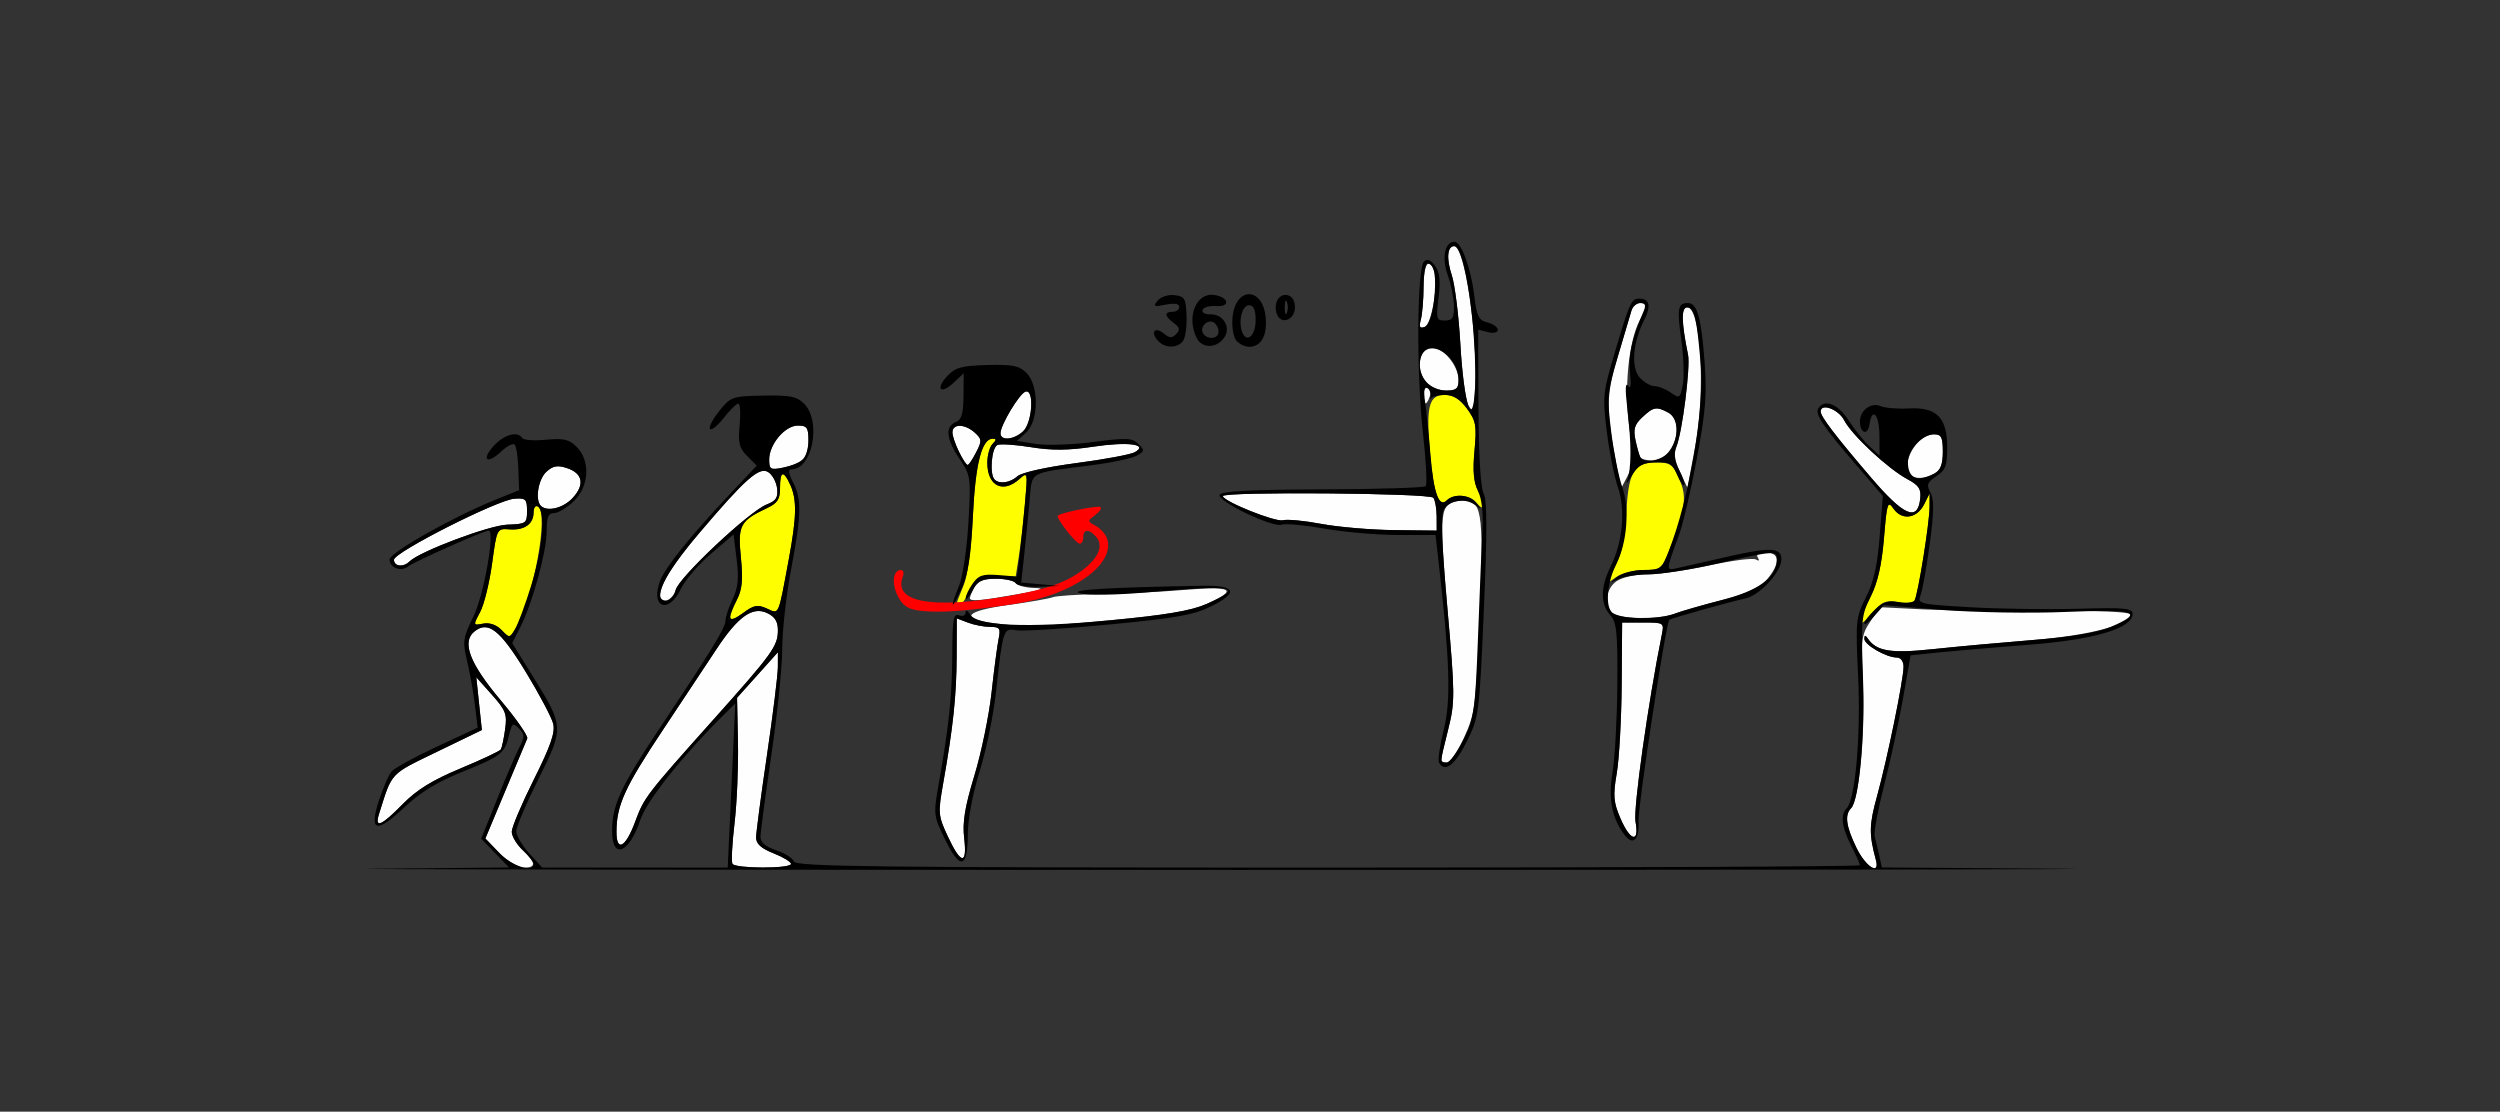<?xml version="1.0" encoding="UTF-8" standalone="no"?>
<!-- Created with Inkscape (http://www.inkscape.org/) -->

<svg
   xmlns:dc="http://purl.org/dc/elements/1.1/"
   xmlns:cc="http://creativecommons.org/ns#"
   xmlns:rdf="http://www.w3.org/1999/02/22-rdf-syntax-ns#"
   xmlns:svg="http://www.w3.org/2000/svg"
   xmlns="http://www.w3.org/2000/svg"
   xmlns:sodipodi="http://sodipodi.sourceforge.net/DTD/sodipodi-0.dtd"
   xmlns:inkscape="http://www.inkscape.org/namespaces/inkscape"
   id="svg3570"
   version="1.1"
   inkscape:version="0.91 r13725"
   width="535.514"
   height="238.125"
   viewBox="0 0 535.514 238.125"
   sodipodi:docname="fx121402.svg">
  <rect x="0" y="0" width="535.514" height="238.125" fill="#333333" stroke="none"/>
  <defs
     id="defs3574" />
  <sodipodi:namedview
     pagecolor="#ffffff"
     bordercolor="#666666"
     borderopacity="1"
     objecttolerance="10"
     gridtolerance="10"
     guidetolerance="10"
     inkscape:pageopacity="0"
     inkscape:pageshadow="2"
     inkscape:window-width="1047"
     inkscape:window-height="910"
     id="namedview3572"
     showgrid="false"
     inkscape:zoom="1.075602"
     inkscape:cx="264.80619"
     inkscape:cy="84.109349"
     inkscape:window-x="0"
     inkscape:window-y="0"
     inkscape:window-maximized="0"
     inkscape:current-layer="svg3570" />
  <g
     id="g3580"
     transform="translate(-3.463,-4.466)">
    <path
       style="fill:#fefefe"
       d="m 110.439,187.196 -3.012,-3.117 4.285,-10.242 c 2.357,-5.633 4.469,-10.664 4.693,-11.18 0.225,-0.516 -2.351,-4.216 -5.724,-8.223 -6.585,-7.823 -8.35,-12.407 -5.645,-14.659 2.938,-2.446 5.535,-0.428 11.013,8.559 2.916,4.784 5.576,9.803 5.912,11.153 0.462,1.861 -0.537,4.746 -4.133,11.936 -2.609,5.215 -4.743,10.259 -4.743,11.21 0,0.951 1.051,2.719 2.336,3.93 2.905,2.738 2.955,3.75 0.183,3.75 -1.212,0 -3.469,-1.362 -5.165,-3.117 z m 49.922,2.311 c -0.273,-0.443 -0.076,-4.346 0.439,-8.672 0.514,-4.326 0.847,-12.149 0.74,-17.384 l -0.195,-9.518 4.375,-4.881 4.375,-4.881 -0.008,3.148 c -0.005,1.732 -1.056,10.247 -2.336,18.924 -1.281,8.677 -2.328,16.621 -2.328,17.654 0,1.321 1.11,2.315 3.738,3.351 2.056,0.81 3.738,1.831 3.738,2.268 0,1.045 -11.891,1.035 -12.536,-0.011 z m 240.759,-3.438 c -2.235,-4.615 -2.563,-7.059 -1.14,-8.487 1.687,-1.693 3.039,-15.74 2.539,-26.387 -0.459,-9.763 -0.344,-10.746 1.576,-13.594 l 2.07,-3.069 9.301,0.469 c 5.115,0.258 17.186,0.404 26.824,0.325 10.396,-0.085 17.523,0.214 17.523,0.736 0,2.203 -8.79,4.524 -20.789,5.489 -6.813,0.548 -16.474,1.43 -21.469,1.96 -9.132,0.97 -12.18,0.465 -14.036,-2.323 -0.479,-0.719 -0.691,-0.684 -0.701,0.116 -0.016,1.283 4.709,4.008 6.949,4.008 0.847,0 1.448,0.815 1.448,1.962 0,2.782 -3.475,19.753 -5.681,27.745 -1.705,6.176 -1.739,8.117 -0.244,13.652 0.928,3.435 -2.187,1.49 -4.169,-2.603 z m -194.601,-2.366 c -2.111,-4.521 -2.157,-5.04 -1.016,-11.484 2.129,-12.019 2.845,-18.776 2.877,-27.117 l 0.031,-8.18 2.397,0.914 c 1.319,0.503 3.455,0.914 4.747,0.914 2.07,0 2.286,0.307 1.815,2.578 -0.294,1.418 -0.974,6.586 -1.51,11.484 -0.536,4.898 -2.194,12.914 -3.684,17.812 -2.046,6.727 -2.58,9.996 -2.181,13.359 0.689,5.812 -0.683,5.701 -3.476,-0.282 z m -71.006,-1.052 c 0,-5.665 1.764,-9.534 9.968,-21.869 4.459,-6.703 9.612,-14.474 11.452,-17.269 4.569,-6.939 7.686,-9.179 10.795,-7.758 1.709,0.781 2.363,1.807 2.363,3.704 0,3.411 -1.111,4.948 -13.972,19.334 -14.285,15.979 -14.673,16.486 -16.606,21.708 -2.045,5.525 -4.001,6.576 -4.001,2.15 z m 215.033,-2.933 c -1.47,-3.441 -1.583,-4.852 -0.767,-9.609 0.526,-3.067 1.001,-11.588 1.056,-18.935 l 0.1,-13.359 4.514,-5.5e-4 c 4.428,-5.3e-4 4.504,0.049 3.991,2.578 -2.917,14.383 -6.149,37.348 -5.64,40.07 0.879,4.698 -1.122,4.24 -3.252,-0.744 z M 84.65,178.828 c 2.851,-9.058 2.224,-8.386 12.421,-13.329 l 9.607,-4.657 -0.596,-5.655 -0.596,-5.655 3.347,3.75 c 2.957,3.313 3.287,4.177 2.83,7.411 -0.284,2.013 -0.696,3.95 -0.914,4.304 -0.218,0.354 -4.112,2.189 -8.652,4.077 -6.008,2.498 -9.379,4.58 -12.381,7.649 -4.565,4.666 -6.069,5.292 -5.067,2.107 z M 312.15,167.302 c 0,-0.281 0.695,-3.288 1.545,-6.682 1.45,-5.792 1.439,-7.38 -0.183,-25.813 -1.86,-21.139 -1.699,-22.544 2.645,-23.067 4.799,-0.578 5.192,1.702 4.254,24.666 -0.793,19.405 -0.99,20.944 -3.322,26.016 -1.364,2.965 -3.033,5.391 -3.709,5.391 -0.677,0 -1.23,-0.23 -1.23,-0.51 z m -96.189,-29.396 c -7.043,-0.958 -5.598,-2.593 3.389,-3.833 4.522,-0.624 8.852,-1.378 9.623,-1.676 0.771,-0.298 5.397,-0.602 10.28,-0.677 4.883,-0.075 12.979,-0.48 17.991,-0.9 10.273,-0.861 11.551,-0.036 4.673,3.018 -3.25,1.443 -8.695,2.369 -20.327,3.457 -16.311,1.526 -18.519,1.578 -25.628,0.611 z M 348.785,135.75 c -1.784,-1.79 -1.304,-5.203 0.956,-6.791 1.179,-0.828 4.015,-1.459 6.558,-1.459 2.465,0 8.472,-0.867 13.349,-1.927 4.877,-1.06 9.351,-1.628 9.941,-1.261 0.664,0.411 0.819,0.252 0.407,-0.417 -0.438,-0.71 0.155,-1.082 1.725,-1.082 3.019,0 3.122,2.325 0.255,5.759 -1.526,1.827 -4.057,2.989 -9.641,4.424 -4.165,1.07 -8.713,2.381 -10.108,2.913 -3.465,1.322 -12.068,1.221 -13.442,-0.158 z m -203.925,-3.501 c 0,-2.563 2.61,-6.798 8.375,-13.587 9.901,-11.661 12.864,-14.281 14.785,-13.075 0.884,0.555 1.74,2.127 1.903,3.492 0.234,1.965 -0.227,2.682 -2.209,3.438 -3.675,1.402 -18.841,15.638 -19.511,18.314 -0.537,2.147 -3.342,3.337 -3.342,1.417 z m 66.355,0.346 c 0,-0.292 0.435,-1.346 0.967,-2.344 0.703,-1.318 1.965,-1.813 4.618,-1.813 2.008,0 3.91,0.422 4.228,0.938 0.318,0.516 2.13,0.983 4.027,1.039 2.475,0.072 1.47,0.449 -3.56,1.335 -8.015,1.411 -10.28,1.597 -10.28,0.846 z M 87.85,124.363 c 0,-1.587 22.146,-12.811 25.798,-13.075 2.426,-0.175 2.706,0.095 2.706,2.613 0,2.682 -0.189,2.814 -4.206,2.949 -3.898,0.131 -18.807,5.741 -20.981,7.895 -1.311,1.299 -3.318,1.068 -3.318,-0.382 z m 198.598,-7.684 c -3.598,-0.679 -7.272,-1.028 -8.164,-0.774 -1.608,0.458 -12.864,-4.07 -12.865,-5.175 -5.2e-4,-1.008 44.337,-0.651 45.079,0.362 0.378,0.516 0.693,2.309 0.701,3.984 l 0.014,3.047 -9.112,-0.105 c -5.012,-0.058 -12.056,-0.661 -15.654,-1.34 z m 117.757,-9.966 c -7.567,-8.85 -10.748,-13.017 -10.748,-14.083 0,-1.918 3.815,-0.514 5.035,1.852 1.636,3.174 9.373,10.384 13.541,12.619 2.477,1.328 2.99,2.116 2.749,4.219 -0.567,4.949 -3.497,3.672 -10.577,-4.607 z m -284.891,6.099 c -1.281,-1.285 -0.559,-5.705 1.192,-7.295 1.421,-1.29 2.384,-1.458 4.439,-0.771 3.379,1.129 3.815,3.578 1.144,6.43 -2.015,2.152 -5.437,2.978 -6.775,1.635 z m 230.392,-8.791 c -2.269,-11.929 -2.232,-14.704 0.31,-23.218 1.338,-4.481 2.646,-8.886 2.906,-9.788 0.261,-0.902 1.076,-1.641 1.813,-1.641 1.677,0 1.671,0.386 -0.059,3.743 -2.396,4.648 -3.353,14.65 -2.205,23.042 0.871,6.367 0.811,7.994 -0.378,10.272 l -1.414,2.706 -0.973,-5.116 z m 13.612,1.544 c -1.146,-2.411 -1.357,-3.969 -0.741,-5.483 1.238,-3.044 3.001,-17.021 2.473,-19.609 -1.438,-7.051 -1.494,-10.162 -0.183,-10.162 2.952,0 3.969,17.828 1.703,29.858 l -1.651,8.764 -1.601,-3.368 z m -146.808,1.621 c -1.143,-1.146 -0.65,-6.924 0.633,-7.417 0.691,-0.266 3.95,-0.042 7.243,0.497 4.31,0.706 7.984,0.678 13.115,-0.1 7.526,-1.142 12.093,-0.553 9.042,1.165 -0.873,0.492 -6.549,1.546 -12.613,2.344 -6.379,0.839 -11.65,2.017 -12.506,2.793 -1.566,1.422 -3.876,1.759 -4.914,0.718 z M 412.773,106.25 c -2.356,-2.364 1.282,-8.75 4.984,-8.75 1.555,0 1.869,0.625 1.869,3.717 0,2.715 -0.487,3.979 -1.808,4.688 -2.071,1.112 -4.14,1.254 -5.046,0.345 z m -244.548,-3.35 c 0,-3.267 3.384,-7.275 6.143,-7.275 1.954,0 2.269,0.439 2.269,3.166 0,3.631 -1.292,5.015 -5.463,5.851 -2.677,0.537 -2.948,0.376 -2.948,-1.743 z m 40.678,-1.603 c -0.784,-1.521 -1.426,-3.42 -1.426,-4.219 0,-1.898 2.675,-1.86 4.798,0.067 1.524,1.384 1.55,1.762 0.283,4.219 -0.765,1.484 -1.58,2.699 -1.81,2.699 -0.231,0 -1.061,-1.245 -1.845,-2.766 z m 145.935,1.125 c -0.227,-0.387 -0.697,-2.035 -1.045,-3.662 -0.505,-2.364 -0.21,-3.354 1.468,-4.922 2.39,-2.233 3.025,-2.347 5.548,-0.992 3.792,2.036 1.122,10.28 -3.33,10.28 -1.226,0 -2.414,-0.316 -2.641,-0.703 z M 217.772,97.266 c 0.024,-1.796 4.04,-8.477 5.358,-8.911 1.941,-0.64 1.475,6.702 -0.541,8.532 -2.014,1.828 -4.84,2.051 -4.818,0.38 z M 318.038,91.322 c -0.617,-1.078 -1.407,-6.984 -1.755,-13.125 -0.349,-6.141 -1.179,-12.797 -1.845,-14.791 -1.184,-3.547 -0.959,-6.218 0.524,-6.218 2.217,0 5.02,18.75 4.486,30 -0.251,5.278 -0.439,5.831 -1.41,4.134 z m -9.626,-2.315 c 0,-1.062 0.402,-1.681 0.894,-1.376 0.492,0.305 0.657,1.173 0.367,1.93 -0.741,1.938 -1.261,1.71 -1.261,-0.554 z m 0.542,-2.674 c -2.247,-2.491 -1.644,-7.023 0.986,-7.4 2.433,-0.348 5.949,3.775 5.949,6.974 0,1.812 -0.486,2.217 -2.659,2.217 -1.462,0 -3.386,-0.806 -4.276,-1.792 z m -1.135,-13.428 c 0.312,-1.168 0.573,-4.338 0.58,-7.045 0.012,-4.783 1.099,-6.446 2.249,-3.441 0.986,2.578 -0.493,11.492 -2.004,12.073 -1.066,0.41 -1.259,0.039 -0.825,-1.587 z"
       id="path3590"
       inkscape:connector-curvature="0" />
    <path
       style="fill:#fefe00"
       d="m 110.89,139.415 c -1.076,-1.113 -2.555,-1.627 -3.924,-1.364 -2.18,0.418 -2.185,0.399 -0.654,-2.486 0.849,-1.599 2.002,-6.283 2.562,-10.408 1.017,-7.486 1.023,-7.5 3.727,-7.299 3.209,0.238 5.156,-1.141 5.156,-3.652 0,-0.999 0.421,-1.555 0.935,-1.236 2.422,1.502 -0.99,19.748 -4.919,26.303 -1.136,1.895 -1.185,1.898 -2.883,0.143 z m 290.979,-1.561 c 0,-0.572 1.005,-3.03 2.233,-5.463 1.568,-3.104 2.437,-6.879 2.918,-12.67 0.633,-7.625 0.789,-8.099 2.062,-6.275 1.79,2.563 5.005,2.097 6.534,-0.946 l 1.178,-2.344 -0.003,2.812 c -0.003,3.417 -2.483,18.926 -3.217,20.117 -0.289,0.469 -1.916,0.627 -3.616,0.35 -2.633,-0.429 -3.46,-0.062 -5.59,2.477 -1.375,1.639 -2.5,2.512 -2.5,1.94 z m -242.056,-0.997 c 0,-0.557 0.668,-2.309 1.485,-3.893 1.145,-2.221 1.342,-4.308 0.861,-9.116 -0.686,-6.855 -0.171,-7.825 5.598,-10.545 2.267,-1.068 2.802,-1.9 2.795,-4.343 -0.011,-3.639 0.733,-3.854 2.195,-0.634 1.44,3.17 1.367,6.872 -0.311,15.893 -2.321,12.477 -2.03,11.822 -4.712,10.596 -1.982,-0.906 -2.778,-0.752 -5.129,0.991 -1.53,1.135 -2.782,1.608 -2.782,1.051 z m 48.598,-3.148 c 0,-0.195 0.654,-1.924 1.453,-3.842 0.893,-2.145 1.663,-7.873 1.998,-14.88 0.536,-11.196 1.907,-16.549 4.237,-16.549 0.827,0 0.821,0.277 -0.024,1.125 -0.617,0.619 -1.121,2.433 -1.121,4.031 0,4.947 3.313,6.65 6.838,3.516 1.823,-1.622 1.837,-1.559 1.205,5.391 -0.352,3.867 -0.939,8.93 -1.304,11.25 l -0.664,4.219 -4.206,0 c -3.826,0 -4.332,0.273 -5.607,3.027 -1.161,2.506 -2.804,4.096 -2.804,2.713 z m 141.092,-8.025 c 1.33,-2.616 2.084,-6.12 2.292,-10.65 0.427,-9.34 1.544,-11.428 6.14,-11.483 3.322,-0.04 3.773,0.264 5.239,3.524 1.725,3.838 1.351,6.417 -2.25,15.501 -1.491,3.761 -1.786,3.981 -5.342,3.984 -2.07,0.002 -4.731,0.683 -5.913,1.513 l -2.149,1.51 1.983,-3.898 z m -29.858,-13.63 c -1.381,-1.669 -4.801,-1.882 -6.287,-0.391 -1.668,1.673 -2.838,-1.644 -3.577,-10.138 -0.873,-10.039 -0.261,-12.462 3.146,-12.462 1.842,0 3.248,0.866 4.778,2.942 1.922,2.608 2.104,3.629 1.604,9.003 -0.421,4.522 -0.197,6.774 0.88,8.864 1.606,3.115 1.287,4.394 -0.544,2.182 z"
       id="path3586"
       inkscape:connector-curvature="0" />
    <path
       style="fill:#fe0000"
       d="m 200.696,135.304 c -2.703,-0.322 -3.829,-1.037 -4.9,-3.114 -1.403,-2.721 -1.059,-5.627 0.666,-5.627 0.514,0 0.681,0.663 0.371,1.474 -2.033,5.315 5.9,6.891 21.551,4.282 7.395,-1.233 11.703,-2.483 14.771,-4.287 4.998,-2.938 7.025,-6.25 5.186,-8.473 -1.511,-1.826 -2.827,-1.839 -2.827,-0.028 0,0.773 -0.341,1.406 -0.759,1.406 -0.832,0 -5.208,-5.615 -4.697,-6.027 0.853,-0.688 8.731,-2.25 9.163,-1.817 0.273,0.274 -0.274,1.062 -1.215,1.753 -1.647,1.208 -1.64,1.293 0.172,2.266 1.036,0.556 2.135,1.807 2.443,2.779 1.742,5.506 -7.481,12.051 -19.592,13.904 -10.201,1.561 -16.169,2.003 -20.332,1.508 z"
       id="path3584"
       inkscape:connector-curvature="0" />
    <path
       style="fill:#000000"
       d="m 84.048,190.547 28.441,-0.263 -2.976,-3.08 -2.976,-3.08 3.371,-8.391 c 1.854,-4.615 3.996,-9.603 4.759,-11.085 1.233,-2.395 1.228,-2.854 -0.044,-4.131 -1.286,-1.29 -1.498,-1.158 -2.082,1.288 -0.97,4.062 -1.668,4.618 -10.013,7.98 -5.474,2.205 -9.082,4.424 -12.602,7.75 -5.925,5.598 -7.499,5.053 -5.22,-1.807 0.847,-2.549 2.003,-5.224 2.569,-5.944 0.566,-0.72 4.963,-3.14 9.77,-5.378 l 8.74,-4.069 -0.605,-4.935 c -0.333,-2.714 -1.086,-6.949 -1.674,-9.412 -0.982,-4.112 -0.869,-4.886 1.382,-9.491 2.217,-4.534 4.671,-18.376 3.258,-18.376 -1.012,0 -16.051,6.688 -17.211,7.654 -1.51,1.257 -4.021,0.341 -4.021,-1.467 0,-1.445 13.543,-9.104 22.515,-12.733 l 5.226,-2.114 -0.16,-4.574 c -0.088,-2.516 -0.444,-4.858 -0.79,-5.205 -0.346,-0.347 -1.678,0.356 -2.959,1.563 -3.036,2.861 -4.251,1.636 -1.398,-1.41 2.182,-2.33 5.047,-3.065 5.988,-1.537 0.272,0.441 2.561,0.603 5.087,0.36 3.793,-0.366 4.937,-0.097 6.57,1.541 2.987,2.996 2.686,8.453 -0.644,11.652 -1.442,1.386 -3.334,2.519 -4.206,2.519 -1.234,0 -1.584,0.858 -1.584,3.883 0,4.348 -3.05,15.439 -5.662,20.589 l -1.713,3.378 4.588,7.403 c 6.513,10.509 6.523,10.73 0.972,21.826 -2.6,5.197 -4.715,10.195 -4.7,11.107 0.015,0.912 1.271,3.029 2.791,4.705 l 2.763,3.047 19.873,0 19.873,0 0.122,-2.578 c 0.067,-1.418 0.432,-9.328 0.811,-17.578 l 0.688,-15 -2.376,2.344 c -8.784,8.664 -16.612,18.499 -17.958,22.565 -2.376,7.177 -6.053,8.666 -6.053,2.452 0,-5.496 1.801,-9.458 9.67,-21.267 11.73,-17.603 14.629,-22.332 14.629,-23.86 0,-0.764 0.685,-2.831 1.523,-4.593 1.16,-2.44 1.365,-4.473 0.86,-8.527 l -0.663,-5.323 -4.832,4.138 c -2.658,2.276 -5.571,5.677 -6.475,7.557 -2.651,5.519 -6.586,3.947 -4.421,-1.766 1.115,-2.941 6.68,-9.84 15.23,-18.879 l 5.47,-5.784 -2.053,-2.06 c -1.712,-1.718 -1.98,-2.82 -1.615,-6.638 0.241,-2.518 0.11,-4.579 -0.291,-4.579 -0.401,0 -1.789,1.358 -3.084,3.018 -1.295,1.66 -2.628,2.744 -2.963,2.408 -0.334,-0.335 0.54,-2.052 1.942,-3.816 2.465,-3.099 2.78,-3.21 9.446,-3.337 5.748,-0.11 7.205,0.179 8.756,1.735 C 179.46,94.709 177.5,105 173.033,105 c -0.799,0 -0.711,0.79 0.307,2.766 1.879,3.644 1.8,6.988 -0.443,18.797 -1.028,5.412 -1.873,13.005 -1.878,16.873 -0.005,3.868 -1.056,14.132 -2.336,22.809 -1.28,8.677 -2.328,16.554 -2.328,17.505 0,1.152 1.114,2.099 3.336,2.835 1.835,0.608 3.562,1.695 3.838,2.416 0.426,1.114 17.664,1.312 114.421,1.312 62.655,0 113.919,-0.228 113.919,-0.506 0,-0.278 -0.841,-2.16 -1.869,-4.181 -2.052,-4.035 -2.36,-6.633 -0.954,-8.043 1.837,-1.843 3.04,-15.785 2.439,-28.271 -0.572,-11.892 -0.502,-12.595 1.677,-16.908 1.656,-3.278 2.456,-6.837 2.944,-13.099 l 0.671,-8.599 -5.78,-6.72 c -7.126,-8.285 -8.807,-10.81 -8.031,-12.068 1.276,-2.072 4.259,-0.897 6.444,2.537 1.23,1.934 3.233,4.439 4.451,5.567 l 2.215,2.051 -0.032,-4.395 c -0.033,-4.476 -1.591,-6.132 -2.137,-2.272 -0.346,2.444 -2.036,1.898 -2.036,-0.658 0,-2.382 2.42,-4.179 4.427,-3.288 0.906,0.402 3.609,0.624 6.007,0.493 6,-0.327 8.258,1.953 8.258,8.339 0,3.933 -0.364,4.905 -2.318,6.19 -1.979,1.301 -2.164,1.813 -1.263,3.502 0.791,1.484 0.754,4.214 -0.15,10.92 -0.663,4.918 -1.541,9.85 -1.951,10.96 -0.729,1.976 -0.505,2.032 10.646,2.677 6.265,0.362 16.648,0.509 23.073,0.325 9.909,-0.282 11.682,-0.119 11.682,1.073 0,3.117 -8.088,5.54 -22.12,6.627 -7.367,0.571 -16.104,1.317 -19.416,1.658 l -6.022,0.62 -1.602,9.118 c -0.881,5.015 -2.703,13.404 -4.048,18.642 -1.345,5.238 -2.264,10.205 -2.043,11.038 0.222,0.833 0.66,2.669 0.973,4.082 l 0.569,2.568 38.069,0.256 c 20.938,0.141 -58.029,0.257 -175.482,0.259 -117.453,0.002 -200.753,-0.115 -185.111,-0.259 z m 33.709,-1.009 c 0,-0.426 -1.051,-1.765 -2.336,-2.976 -1.285,-1.211 -2.336,-2.98 -2.336,-3.93 0,-0.951 2.134,-5.995 4.743,-11.21 3.597,-7.19 4.596,-10.075 4.133,-11.936 -0.335,-1.35 -2.996,-6.369 -5.912,-11.153 -5.477,-8.987 -8.074,-11.005 -11.013,-8.559 -2.705,2.252 -0.94,6.836 5.645,14.659 3.373,4.007 5.949,7.708 5.724,8.223 -0.225,0.516 -2.337,5.547 -4.693,11.18 l -4.285,10.242 3.012,3.117 c 2.733,2.829 7.318,4.296 7.318,2.343 z m 55.14,-0.021 c 0,-0.437 -1.682,-1.458 -3.738,-2.268 -2.629,-1.036 -3.738,-2.031 -3.738,-3.351 0,-1.033 1.048,-8.977 2.328,-17.654 1.28,-8.677 2.332,-17.192 2.336,-18.924 l 0.008,-3.148 -4.375,4.881 -4.375,4.881 0.195,9.518 c 0.108,5.235 -0.225,13.057 -0.74,17.384 -0.514,4.326 -0.712,8.229 -0.439,8.672 0.644,1.046 12.536,1.056 12.536,0.011 z m 232.393,-0.845 c -1.496,-5.535 -1.461,-7.477 0.244,-13.652 2.206,-7.992 5.681,-24.963 5.681,-27.745 0,-1.147 -0.602,-1.962 -1.448,-1.962 -2.24,0 -6.965,-2.726 -6.949,-4.008 0.01,-0.801 0.222,-0.836 0.701,-0.116 1.856,2.788 4.904,3.292 14.036,2.323 4.994,-0.53 14.655,-1.412 21.469,-1.96 8.268,-0.665 13.785,-1.597 16.589,-2.802 7.369,-3.168 5.359,-3.84 -9.584,-3.205 -7.588,0.323 -19.457,0.129 -26.402,-0.431 l -12.617,-1.017 -2.103,2.38 c -1.157,1.309 -2.103,2.008 -2.103,1.554 0,-0.455 1.033,-1.8 2.296,-2.99 1.757,-1.656 2.955,-2.031 5.104,-1.6 1.544,0.31 3.053,0.165 3.353,-0.321 0.748,-1.214 3.233,-16.684 3.236,-20.148 l 0.003,-2.812 -1.178,2.344 c -1.529,3.043 -4.745,3.509 -6.534,0.946 -1.274,-1.824 -1.43,-1.351 -2.062,6.275 -0.47,5.665 -1.356,9.577 -2.828,12.492 -2.004,3.968 -2.113,5.065 -1.682,16.875 0.462,12.626 -0.793,26.751 -2.53,28.494 -1.423,1.428 -1.095,3.872 1.14,8.487 1.982,4.093 5.098,6.038 4.169,2.603 z M 139.515,180.5 c 1.933,-5.222 2.321,-5.729 16.606,-21.708 12.861,-14.385 13.972,-15.923 13.972,-19.334 0,-1.897 -0.655,-2.923 -2.363,-3.704 -3.109,-1.421 -6.226,0.819 -10.795,7.758 -1.84,2.795 -6.994,10.566 -11.452,17.269 -8.205,12.334 -9.968,16.204 -9.968,21.869 0,4.426 1.956,3.375 4.001,-2.15 z m -49.798,-3.779 c 3.002,-3.068 6.372,-5.151 12.381,-7.649 4.541,-1.888 8.434,-3.722 8.652,-4.077 0.218,-0.354 0.629,-2.291 0.914,-4.304 0.457,-3.234 0.127,-4.098 -2.83,-7.411 l -3.347,-3.75 0.596,5.655 0.596,5.655 -9.607,4.657 c -10.197,4.943 -9.571,4.27 -12.421,13.329 -1.002,3.185 0.502,2.56 5.067,-2.107 z m 27.56,-46.926 c 2.405,-7.728 3.083,-15.792 1.414,-16.827 -0.514,-0.319 -0.935,0.238 -0.935,1.236 0,2.511 -1.947,3.89 -5.156,3.652 -2.704,-0.201 -2.711,-0.187 -3.727,7.299 -0.56,4.125 -1.713,8.808 -2.562,10.408 -1.531,2.885 -1.526,2.904 0.654,2.486 1.369,-0.263 2.848,0.251 3.924,1.364 1.697,1.755 1.747,1.752 2.883,-0.143 0.636,-1.061 2.213,-5.325 3.505,-9.477 z m 50.447,5.019 c 2.682,1.226 2.391,1.882 4.712,-10.596 1.678,-9.022 1.751,-12.723 0.311,-15.893 -1.462,-3.22 -2.206,-3.005 -2.195,0.634 0.007,2.443 -0.528,3.275 -2.795,4.343 -5.769,2.719 -6.284,3.689 -5.598,10.545 0.481,4.808 0.284,6.895 -0.861,9.116 -2.208,4.284 -1.813,5.149 1.297,2.842 2.35,-1.743 3.146,-1.897 5.129,-0.991 z m -19.522,-3.983 c 0.67,-2.677 15.836,-16.913 19.511,-18.314 1.983,-0.756 2.443,-1.473 2.209,-3.438 -0.163,-1.366 -1.019,-2.937 -1.903,-3.492 -1.921,-1.206 -4.884,1.414 -14.785,13.075 -7.626,8.981 -10.276,14.464 -6.991,14.464 0.761,0 1.642,-1.032 1.958,-2.294 z m -57.034,-6.086 c 2.175,-2.154 17.083,-7.764 20.981,-7.895 4.017,-0.135 4.206,-0.268 4.206,-2.949 0,-2.517 -0.28,-2.788 -2.706,-2.613 -3.652,0.263 -25.798,11.487 -25.798,13.075 0,1.45 2.006,1.681 3.318,0.382 z M 414.782,111.321 c 0.241,-2.103 -0.272,-2.89 -2.749,-4.219 -4.168,-2.235 -11.904,-9.445 -13.541,-12.619 -1.22,-2.366 -5.035,-3.77 -5.035,-1.852 0,1.066 3.18,5.234 10.748,14.083 7.08,8.279 10.009,9.556 10.577,4.607 z M 126.09,111.177 c 2.671,-2.852 2.235,-5.301 -1.144,-6.43 -2.055,-0.687 -3.018,-0.52 -4.439,0.771 -1.751,1.59 -2.473,6.009 -1.192,7.295 1.338,1.343 4.76,0.517 6.775,-1.635 z m 291.729,-5.273 c 1.321,-0.709 1.808,-1.972 1.808,-4.688 0,-3.092 -0.314,-3.717 -1.869,-3.717 -2.532,0 -5.607,3.256 -5.607,5.938 0,3.535 2.032,4.419 5.669,2.467 z m -242.44,-2.9 c 0.692,-0.576 1.257,-2.472 1.257,-4.213 0,-2.727 -0.315,-3.166 -2.269,-3.166 -2.758,0 -6.143,4.008 -6.143,7.275 0,2.119 0.272,2.28 2.948,1.743 1.622,-0.325 3.514,-1.063 4.206,-1.638 z m 30.529,81.291 c -2.503,-5.12 -2.529,-5.349 -1.347,-12.023 2.167,-12.241 2.855,-18.856 2.886,-27.763 0.026,-7.404 0.249,-8.688 1.432,-8.233 0.771,0.297 1.415,0.025 1.43,-0.603 0.016,-0.651 0.408,-0.49 0.912,0.375 1.475,2.532 12.144,2.988 30.124,1.287 11.813,-1.118 17.32,-2.054 20.571,-3.497 8.338,-3.702 6.01,-4.163 -12.601,-2.501 -6.609,0.591 -12.743,0.69 -14.477,0.234 -2.844,-0.747 5.771,-1.282 26.294,-1.633 7.071,-0.121 7.704,1.445 1.78,4.402 -3.713,1.854 -7.566,2.539 -22,3.911 -9.624,0.915 -18.541,1.464 -19.816,1.22 -2.711,-0.52 -2.819,-0.186 -4.3,13.312 -0.536,4.882 -2.102,12.476 -3.481,16.875 -1.501,4.788 -2.519,10.221 -2.538,13.538 -0.041,7.355 -1.636,7.716 -4.871,1.099 z m 4.088,-0.311 c -0.398,-3.364 0.135,-6.632 2.181,-13.359 1.49,-4.898 3.147,-12.914 3.684,-17.812 0.536,-4.898 1.216,-10.066 1.51,-11.484 0.471,-2.271 0.255,-2.578 -1.815,-2.578 -1.292,0 -3.429,-0.411 -4.747,-0.914 l -2.397,-0.914 -0.031,8.18 c -0.031,8.34 -0.748,15.097 -2.877,27.117 -1.141,6.444 -1.095,6.963 1.016,11.484 2.794,5.983 4.165,6.094 3.476,0.282 z m 141.644,-0.438 c -2.83,-3.484 -3.746,-7.899 -2.792,-13.461 0.524,-3.055 0.998,-11.521 1.052,-18.814 0.086,-11.403 -0.129,-13.514 -1.536,-15.074 -2.113,-2.344 -2.076,-6.017 0.105,-10.376 2.58,-5.156 3.231,-12.238 1.56,-16.986 -0.768,-2.183 -1.838,-7.541 -2.379,-11.906 -0.938,-7.569 -0.854,-8.371 1.808,-17.297 3.169,-10.624 3.434,-11.195 5.214,-11.195 2.132,0 2.496,1.659 1,4.562 -2.454,4.76 -2.887,10.221 -0.978,12.337 0.918,1.018 2.352,1.851 3.186,1.851 0.834,0 2.406,0.625 3.493,1.389 1.876,1.318 2.006,1.231 2.56,-1.734 0.321,-1.718 0.177,-6.003 -0.32,-9.523 -0.961,-6.808 -0.759,-7.943 1.417,-7.943 1.981,0 2.858,3.111 3.568,12.656 0.513,6.894 0.211,10.667 -1.652,20.625 -1.254,6.703 -2.98,14.086 -3.835,16.406 -2.847,7.727 -2.843,7.649 -0.384,7.1 1.223,-0.273 6.131,-1.389 10.905,-2.479 9.048,-2.066 11.413,-1.948 11.413,0.568 0,2.736 -4.663,7.787 -7.775,8.423 -2.88,0.589 -15.874,4.235 -16.235,4.555 -0.722,0.642 -6.782,40.263 -6.598,43.136 0.242,3.773 -1.089,5.285 -2.799,3.18 z m 2.159,-3.086 c -0.509,-2.722 2.723,-25.687 5.64,-40.07 0.513,-2.529 0.437,-2.578 -3.991,-2.578 l -4.514,5.5e-4 -0.1,13.359 c -0.055,7.347 -0.53,15.868 -1.056,18.935 -0.816,4.757 -0.703,6.169 0.767,9.609 2.13,4.984 4.13,5.442 3.252,0.744 z m 8.428,-44.553 c 1.394,-0.532 5.943,-1.843 10.108,-2.913 7.775,-1.998 11.668,-4.83 11.744,-8.542 0.043,-2.109 -0.384,-2.085 -12.6,0.695 -5.645,1.284 -12.289,2.339 -14.764,2.344 -2.475,0.005 -5.419,0.454 -6.542,0.998 -1.972,0.956 -1.98,0.94 -0.227,-0.469 0.998,-0.802 3.521,-1.46 5.607,-1.461 3.594,-0.004 3.875,-0.213 5.35,-3.984 4.408,-11.273 7.67,-30.263 6.866,-39.977 -0.828,-10.003 -1.367,-12.285 -2.9,-12.285 -1.311,0 -1.255,3.111 0.183,10.162 0.532,2.608 -1.24,16.577 -2.492,19.649 -0.631,1.548 -0.464,2.959 0.593,5.009 0.809,1.57 1.287,3.039 1.061,3.266 -0.226,0.226 -0.914,-0.808 -1.529,-2.298 -0.962,-2.329 -1.603,-2.696 -4.565,-2.608 -2.775,0.082 -3.776,0.65 -5.139,2.914 -0.931,1.547 -1.369,1.969 -0.974,0.938 0.935,-2.437 0.943,-7.875 0.025,-15.469 -0.473,-3.909 -0.419,-5.628 0.151,-4.795 0.597,0.873 0.74,-0.048 0.435,-2.812 -0.403,-3.658 0.369,-7.108 2.964,-13.251 0.487,-1.153 0.266,-1.641 -0.746,-1.641 -0.791,0 -1.652,0.738 -1.913,1.641 -0.261,0.902 -1.566,5.3 -2.902,9.773 -2.268,7.597 -2.363,8.658 -1.44,16.105 0.543,4.385 1.616,9.759 2.384,11.942 1.591,4.524 1.046,11.799 -1.222,16.293 -1.941,3.846 -2.465,8.744 -1.111,10.38 1.338,1.617 9.755,1.864 13.596,0.4 z m -1.065,-34.867 c 2.036,-2.916 1.86,-7.008 -0.353,-8.196 -2.523,-1.355 -3.158,-1.241 -5.548,0.992 -1.678,1.568 -1.973,2.558 -1.468,4.922 0.348,1.627 0.818,3.275 1.045,3.662 0.878,1.496 4.934,0.611 6.324,-1.38 z m -49.448,66.823 c -0.3,-0.487 0.162,-3.712 1.027,-7.165 1.571,-6.275 1.286,-14.864 -1.219,-36.714 l -0.564,-4.922 -8.049,-9.4e-4 c -4.427,-7e-4 -11.53,-0.616 -15.785,-1.367 -4.255,-0.751 -8.349,-1.13 -9.098,-0.841 -1.86,0.716 -13.796,-4.989 -13.335,-6.374 0.267,-0.804 6.264,-1.127 21.964,-1.183 11.878,-0.042 21.871,-0.351 22.205,-0.685 0.335,-0.335 0.055,-5.608 -0.621,-11.719 -1.399,-12.64 -1.248,-34.913 0.246,-36.387 0.685,-0.676 1.408,-0.401 2.364,0.899 1.018,1.384 1.217,3.157 0.764,6.797 -0.571,4.582 -0.476,4.924 1.363,4.924 1.616,0 1.969,-0.557 1.936,-3.047 -0.022,-1.676 -0.629,-4.702 -1.348,-6.726 C 312.245,59.637 312.946,56.25 315.034,56.25 c 1.436,0 3.551,5.791 4.229,11.578 0.515,4.398 0.929,5.236 2.82,5.712 1.219,0.307 2.216,1.018 2.216,1.579 0,0.59 -0.887,0.799 -2.103,0.494 l -2.103,-0.527 0.066,16.597 c 0.041,10.268 0.463,17.333 1.106,18.528 0.759,1.41 0.772,8.107 0.048,24.844 -0.972,22.46 -1.045,23.02 -3.689,28.304 -2.512,5.018 -4.609,6.617 -5.91,4.505 z m 5.28,-5.022 c 2.25,-4.603 2.478,-6.247 3.08,-22.266 0.358,-9.513 0.783,-19.821 0.946,-22.907 0.184,-3.482 -0.192,-6.558 -0.99,-8.106 -0.907,-1.759 -1.12,-4.283 -0.722,-8.556 0.5,-5.375 0.319,-6.395 -1.604,-9.003 -1.509,-2.047 -2.944,-2.942 -4.718,-2.942 -1.403,0 -2.727,0.316 -2.942,0.703 -0.216,0.387 -0.269,0.189 -0.119,-0.439 0.15,-0.628 -0.175,-1.42 -0.723,-1.759 -0.671,-0.416 -0.825,0.569 -0.472,3.017 0.288,1.999 0.799,7.009 1.134,11.134 0.678,8.334 1.829,11.613 3.492,9.944 1.561,-1.566 4.942,-1.247 6.388,0.602 1.153,1.475 1.123,1.515 -0.301,0.397 -2.009,-1.577 -5.408,-1.101 -6.681,0.936 -0.695,1.112 -0.477,7.271 0.749,21.209 1.622,18.433 1.633,20.022 0.183,25.813 -1.855,7.407 -1.845,7.192 -0.338,7.192 0.664,0 2.301,-2.236 3.637,-4.97 z m -5.793,-47.764 c -0.007,-1.676 -0.323,-3.469 -0.701,-3.984 -0.742,-1.014 -45.08,-1.37 -45.079,-0.362 5.7e-4,1.105 11.257,5.632 12.865,5.175 0.892,-0.254 4.566,0.094 8.164,0.774 3.598,0.679 10.643,1.283 15.654,1.34 l 9.112,0.105 -0.014,-3.047 z m 7.574,-42.905 c -0.981,-9.097 -2.48,-14.986 -3.813,-14.986 -1.483,0 -1.708,2.671 -0.524,6.218 0.666,1.994 1.496,8.65 1.845,14.791 0.754,13.271 2.7,18.799 3.166,8.991 0.159,-3.352 -0.144,-10.108 -0.673,-15.014 z m -2.887,13.735 c 0,-5.947 -7.605,-9.661 -8.248,-4.028 -0.391,3.422 2.136,6.245 5.589,6.245 2.173,0 2.659,-0.405 2.659,-2.217 z M 310.625,68.928 c 0.602,-5.137 0.109,-7.991 -1.379,-7.991 -0.459,0 -0.84,2.215 -0.847,4.922 -0.007,2.707 -0.268,5.877 -0.58,7.045 -0.434,1.626 -0.241,1.998 0.825,1.587 0.876,-0.337 1.61,-2.399 1.981,-5.564 z M 207.555,133.943 c -0.043,-0.324 0.563,-2.128 1.346,-4.01 0.789,-1.894 1.681,-7.912 1.999,-13.475 0.557,-9.77 0.504,-10.156 -1.893,-13.699 -2.861,-4.229 -3.145,-6.915 -0.83,-7.867 1.256,-0.517 1.645,-1.812 1.674,-5.575 l 0.039,-4.902 -2.138,2.015 c -2.803,2.642 -4,1.391 -1.363,-1.424 1.711,-1.827 3.077,-2.202 8.561,-2.35 5.436,-0.146 6.839,0.139 8.404,1.709 2.688,2.696 2.632,10.287 -0.094,12.755 l -1.973,1.786 4.076,0.655 c 2.242,0.36 7.764,0.173 12.272,-0.416 7.193,-0.94 8.379,-0.888 9.688,0.425 1.366,1.371 1.33,1.584 -0.427,2.527 -1.055,0.567 -5.205,1.457 -9.221,1.978 -14.46,1.877 -13.047,1.032 -13.718,8.209 -0.324,3.47 -0.85,8.708 -1.17,11.64 l -0.58,5.331 4.083,0.364 4.083,0.364 -4.384,0.164 c -2.411,0.09 -4.644,-0.258 -4.962,-0.774 -0.318,-0.516 -2.222,-0.938 -4.231,-0.938 -3.024,0 -3.893,0.444 -5.048,2.578 -0.767,1.418 -1.411,2.145 -1.432,1.615 -0.021,-0.53 0.644,-1.939 1.477,-3.132 1.259,-1.803 2.189,-2.115 5.511,-1.849 l 3.997,0.32 0.577,-4.688 c 0.318,-2.578 0.839,-7.641 1.159,-11.25 0.574,-6.474 0.557,-6.54 -1.255,-4.922 -3.514,3.137 -6.831,1.43 -6.831,-3.516 0,-1.598 0.505,-3.413 1.121,-4.031 0.845,-0.848 0.851,-1.125 0.024,-1.125 -2.334,0 -3.701,5.354 -4.24,16.613 -0.408,8.513 -1.021,12.488 -2.387,15.469 -1.011,2.207 -1.873,3.747 -1.917,3.424 z m 13.87,-27.473 c 0.856,-0.777 6.127,-1.954 12.506,-2.793 6.065,-0.798 11.741,-1.853 12.613,-2.344 3.051,-1.718 -1.516,-2.307 -9.042,-1.165 -5.131,0.778 -8.805,0.806 -13.115,0.1 -3.293,-0.539 -6.552,-0.763 -7.243,-0.497 -1.283,0.494 -1.775,6.271 -0.633,7.417 1.038,1.041 3.348,0.704 4.914,-0.718 z m -8.867,-5.106 c 1.267,-2.457 1.241,-2.835 -0.283,-4.219 -2.123,-1.928 -4.798,-1.965 -4.798,-0.067 0,1.531 2.554,6.985 3.271,6.985 0.231,0 1.045,-1.214 1.81,-2.699 z m 10.032,-4.478 c 2.016,-1.83 2.481,-9.172 0.541,-8.532 -1.318,0.435 -5.335,7.115 -5.358,8.911 -0.022,1.671 2.804,1.449 4.818,-0.38 z m 28.793,-19.565 c -1.553,-1.877 -0.442,-2.934 1.438,-1.369 1.155,0.962 1.702,0.976 2.593,0.07 0.883,-0.899 0.773,-1.412 -0.507,-2.36 -2.006,-1.487 -2.096,-2.412 -0.234,-2.412 0.771,0 1.402,-0.475 1.402,-1.055 0,-0.681 -1.034,-0.847 -2.918,-0.469 -2.559,0.513 -2.77,0.407 -1.716,-0.868 0.669,-0.808 2.274,-1.328 3.619,-1.171 2.171,0.253 2.433,0.711 2.575,4.495 0.087,2.317 -0.28,4.743 -0.815,5.391 -1.328,1.605 -4.003,1.482 -5.437,-0.251 z m 8.493,-0.328 c -2.375,-4.451 -0.238,-9.918 3.654,-9.348 3.188,0.466 3.565,2.613 0.418,2.383 -1.391,-0.102 -2.692,0.272 -2.891,0.83 -0.199,0.558 0.541,0.98 1.645,0.938 2.7,-0.104 4.455,2.652 3.085,4.845 -1.493,2.39 -4.722,2.583 -5.911,0.353 z m 4.61,-1.469 c 0,-0.743 -0.457,-1.634 -1.016,-1.981 -1.32,-0.818 -3.121,0.989 -2.305,2.313 0.916,1.487 3.321,1.247 3.321,-0.332 z m 3.792,1.885 c -0.61,-0.737 -0.977,-2.91 -0.815,-4.827 0.574,-6.801 6.556,-6.801 7.13,0 0.323,3.829 -1.029,6.168 -3.565,6.168 -0.902,0 -2.139,-0.603 -2.75,-1.341 z m 4.151,-4.362 c 0,-2.222 -0.429,-3.203 -1.402,-3.203 -1.496,0 -2.372,3.426 -1.475,5.771 0.948,2.478 2.877,0.756 2.877,-2.568 z M 277,71.788 c -0.85,-2.223 0.353,-4.468 2.203,-4.11 1.035,0.2 1.638,1.171 1.638,2.635 0,2.672 -2.95,3.806 -3.841,1.476 z m 2.124,-2.647 c -0.259,-0.645 -0.471,-0.117 -0.471,1.172 0,1.289 0.212,1.816 0.471,1.172 0.259,-0.645 0.259,-1.699 0,-2.344 z"
       id="path3582"
       inkscape:connector-curvature="0" />
  </g>
</svg>
